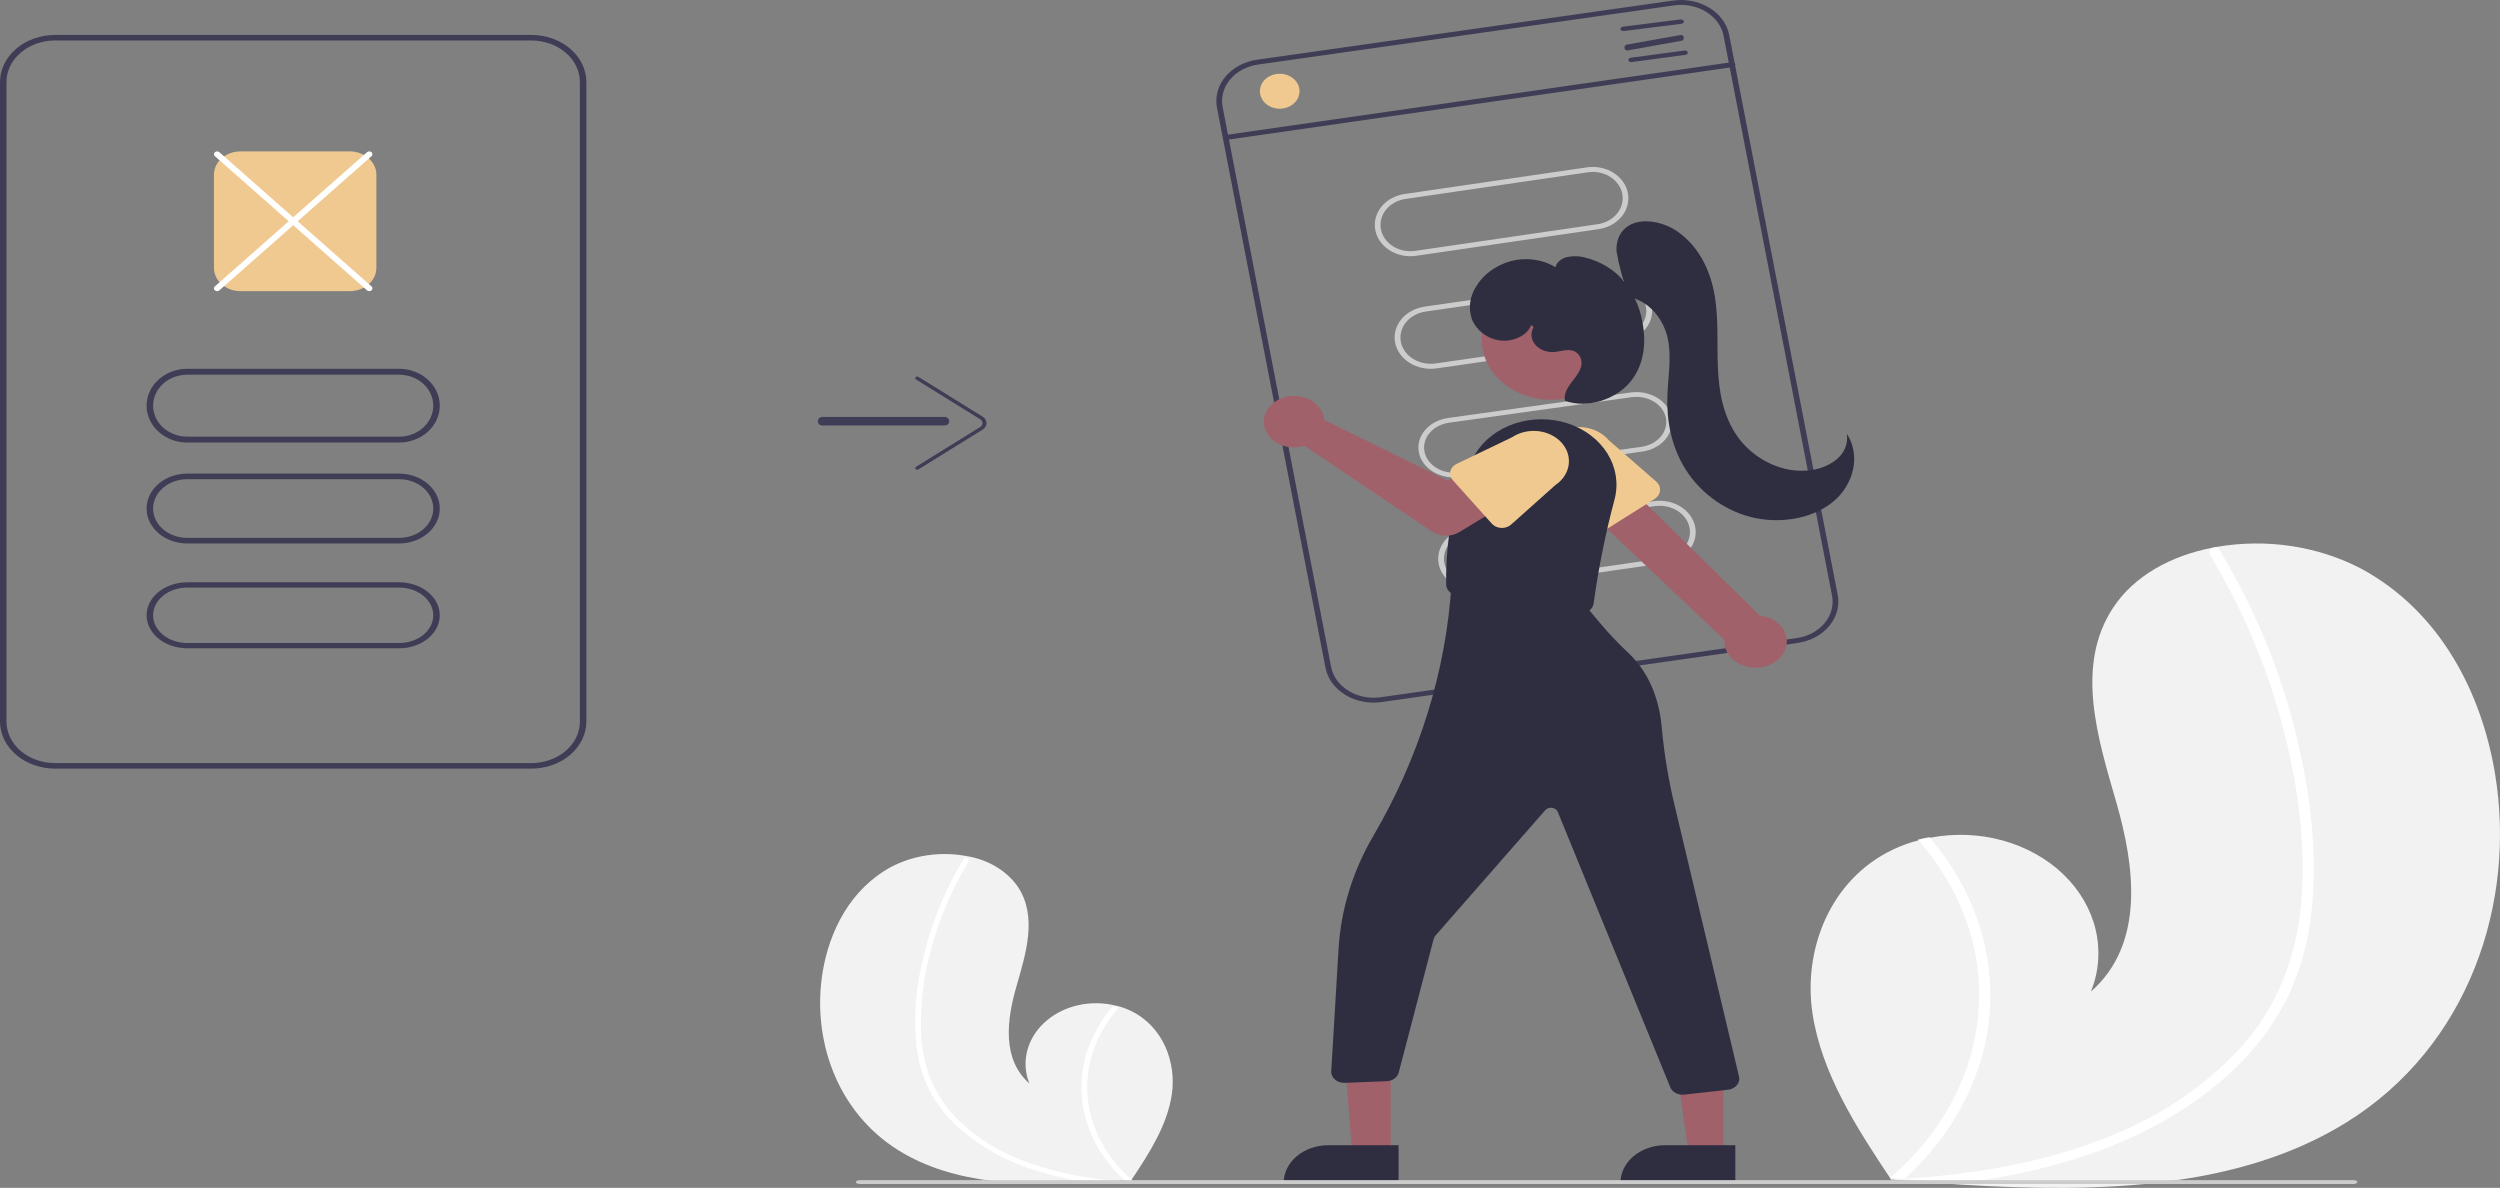 <svg width="644" height="306" viewBox="0 0 644 306" fill="none" xmlns="http://www.w3.org/2000/svg">
<rect x="0" y="0" width="644" height="306" fill="#808080" stroke="none"/>
<g clip-path="url(#clip0_159_171)">
<path d="M604.357 289.18C576.495 306.427 540.387 307.293 505.485 305.175C500.611 304.879 495.772 304.532 490.978 304.158C490.949 304.152 490.911 304.154 490.881 304.148C490.651 304.129 490.42 304.11 490.2 304.099C489.21 304.019 488.22 303.94 487.24 303.86L487.471 304.239L488.198 305.417C487.937 305.023 487.676 304.637 487.415 304.243C487.338 304.124 487.252 304.007 487.175 303.888C478.134 290.368 469.166 276.352 466.879 260.914C464.514 244.889 471.159 226.745 487.572 218.869C489.724 217.839 492.004 217.019 494.368 216.423C495.35 216.167 496.344 215.959 497.351 215.775C503.506 214.6 509.914 214.856 515.917 216.515C521.919 218.174 527.299 221.177 531.503 225.215C535.707 229.253 538.584 234.181 539.837 239.491C541.09 244.801 540.675 250.302 538.634 255.428C552.549 243.167 549.953 223.277 545.153 206.654C540.344 190.032 534.521 171.535 544.303 156.604C549.741 148.294 559.303 143.138 570.034 141.061C570.363 141 570.692 140.939 571.021 140.886C583.807 138.661 597.099 140.662 608.243 146.49C628.761 157.601 639.3 178.667 642.72 199.302C648.231 232.509 636.035 269.568 604.357 289.18Z" fill="#F2F2F2"/>
<path d="M595.322 235.764C594.511 243.064 592.457 250.224 589.226 257.018C586.249 263.03 582.235 268.628 577.319 273.627C567.276 283.943 553.997 291.7 539.575 296.868C528.548 300.724 516.994 303.375 505.189 304.758C500.301 304.463 495.448 304.118 490.64 303.745C490.611 303.739 490.573 303.741 490.544 303.734C490.313 303.716 490.081 303.697 489.86 303.686C488.868 303.606 487.875 303.527 486.892 303.447L487.124 303.826L487.853 305C487.591 304.607 487.329 304.222 487.067 303.829C486.99 303.711 486.904 303.594 486.827 303.476C495.678 295.945 502.286 286.713 506.098 276.552C509.91 266.392 510.814 255.599 508.736 245.079C506.561 234.632 501.525 224.773 494.04 216.304C495.025 216.048 496.022 215.841 497.031 215.658C499.876 218.979 502.371 222.508 504.488 226.205C512.083 239.387 514.506 254.307 511.399 268.757C508.51 281.833 501.312 293.934 490.651 303.638C491.584 303.582 492.527 303.517 493.449 303.445C510.921 302.181 528.357 298.973 544.204 292.403C557.75 286.924 569.51 278.683 578.449 268.409C588.046 257.105 592.275 243.509 593.002 229.69C593.772 214.896 591.524 199.842 587.571 185.455C583.534 170.705 577.398 156.433 569.301 142.956C569.12 142.651 569.084 142.297 569.199 141.969C569.315 141.641 569.573 141.364 569.922 141.194C570.212 141.027 570.568 140.964 570.913 141.02C571.081 141.058 571.237 141.128 571.369 141.225C571.502 141.321 571.607 141.443 571.677 141.579C572.676 143.244 573.656 144.91 574.599 146.594C582.453 160.626 588.235 175.436 591.812 190.685C595.286 205.395 597.139 220.784 595.322 235.764Z" fill="white"/>
<path d="M231.542 296.387C245.793 305.219 264.262 305.662 282.114 304.577C284.607 304.426 287.082 304.248 289.535 304.057C289.549 304.054 289.569 304.055 289.584 304.052C289.702 304.042 289.82 304.032 289.933 304.026C290.439 303.986 290.945 303.945 291.447 303.904L291.328 304.098L290.956 304.702C291.09 304.5 291.223 304.302 291.357 304.1C291.396 304.04 291.44 303.979 291.479 303.919C296.104 296.996 300.691 289.819 301.861 281.914C303.07 273.708 299.672 264.418 291.277 260.385C290.176 259.857 289.01 259.437 287.8 259.132C287.298 259.001 286.79 258.895 286.275 258.8C283.126 258.199 279.849 258.33 276.778 259.179C273.708 260.029 270.956 261.567 268.806 263.634C266.656 265.702 265.184 268.225 264.543 270.944C263.902 273.663 264.115 276.48 265.159 279.105C258.041 272.827 259.369 262.642 261.824 254.13C264.284 245.619 267.262 236.147 262.259 228.502C260.842 226.452 258.937 224.683 256.669 223.311C254.401 221.939 251.82 220.996 249.098 220.543C248.93 220.512 248.761 220.481 248.593 220.454C242.053 219.314 235.254 220.339 229.554 223.323C219.059 229.012 213.669 239.799 211.919 250.366C209.1 267.369 215.338 286.345 231.542 296.387Z" fill="#F2F2F2"/>
<path d="M236.077 269.537C236.495 273.277 237.551 276.944 239.213 280.424C240.745 283.503 242.81 286.371 245.339 288.931C250.597 294.163 257.256 298.246 264.756 300.835C270.429 302.81 276.373 304.168 282.446 304.876C284.961 304.725 287.457 304.548 289.931 304.357C289.946 304.354 289.965 304.355 289.98 304.352C290.099 304.342 290.218 304.333 290.332 304.327C290.843 304.286 291.353 304.246 291.859 304.205L291.74 304.399L291.365 305C291.499 304.799 291.634 304.602 291.769 304.4C291.809 304.34 291.853 304.28 291.892 304.219C287.339 300.362 283.94 295.633 281.979 290.429C280.018 285.225 279.552 279.697 280.621 274.309C281.74 268.958 284.331 263.908 288.182 259.57C287.675 259.439 287.162 259.333 286.643 259.239C285.179 260.94 283.896 262.748 282.807 264.641C278.899 271.393 277.653 279.035 279.252 286.436C280.738 293.134 284.441 299.332 289.925 304.302C289.445 304.274 288.96 304.24 288.486 304.204C279.448 303.695 270.597 301.778 262.375 298.548C255.406 295.741 249.356 291.521 244.758 286.258C239.82 280.469 237.645 273.505 237.271 266.427C236.983 258.801 237.923 251.178 240.065 243.769C242.142 236.215 245.298 228.905 249.464 222.002C249.557 221.845 249.576 221.664 249.516 221.496C249.457 221.328 249.324 221.186 249.144 221.099C248.995 221.014 248.812 220.982 248.635 221.01C248.548 221.03 248.468 221.066 248.4 221.115C248.332 221.165 248.278 221.227 248.242 221.296C247.728 222.149 247.224 223.002 246.738 223.865C242.698 231.052 239.723 238.638 237.883 246.448C235.924 254.024 235.316 261.808 236.077 269.537Z" fill="white"/>
<path d="M136.862 198H14.187C10.426 197.996 6.82 196.718 4.16 194.445C1.5 192.172 0.004 189.09 0 185.875V21.125C0.004 17.91 1.5 14.828 4.16 12.555C6.82 10.282 10.426 9.004 14.187 9H136.862C140.624 9.004 144.23 10.282 146.889 12.555C149.549 14.828 151.045 17.91 151.049 21.125V185.875C151.045 189.09 149.549 192.172 146.889 194.445C144.23 196.718 140.624 197.996 136.862 198ZM14.187 10.426C10.868 10.43 7.686 11.558 5.34 13.563C2.993 15.569 1.673 18.288 1.669 21.125V185.875C1.673 188.712 2.993 191.431 5.34 193.437C7.686 195.442 10.868 196.57 14.187 196.574H136.862C140.181 196.57 143.363 195.442 145.71 193.437C148.056 191.431 149.376 188.712 149.38 185.875V21.125C149.376 18.288 148.056 15.569 145.71 13.563C143.363 11.558 140.181 10.43 136.862 10.426H14.187Z" fill="#3F3D56"/>
<path d="M90.117 75H61.952C60.139 74.998 58.4 74.365 57.118 73.241C55.836 72.116 55.114 70.591 55.112 69V45C55.114 43.409 55.836 41.884 57.118 40.759C58.4 39.635 60.139 39.002 61.952 39H90.117C91.93 39.002 93.669 39.635 94.951 40.759C96.234 41.884 96.955 43.409 96.957 45V69C96.955 70.591 96.234 72.116 94.951 73.241C93.669 74.365 91.93 74.998 90.117 75Z" fill="#F0C991"/>
<path d="M95.12 75C95.013 75 94.907 74.981 94.808 74.945C94.709 74.909 94.618 74.856 94.543 74.789L55.351 40.229C55.276 40.162 55.215 40.083 55.174 39.995C55.133 39.908 55.112 39.815 55.112 39.72C55.112 39.625 55.133 39.532 55.174 39.444C55.215 39.357 55.276 39.278 55.351 39.211C55.427 39.144 55.517 39.091 55.616 39.055C55.715 39.019 55.822 39 55.929 39C56.036 39 56.142 39.019 56.241 39.055C56.34 39.091 56.43 39.144 56.506 39.211L95.697 73.771C95.811 73.872 95.889 74 95.921 74.139C95.952 74.279 95.936 74.424 95.874 74.555C95.812 74.687 95.708 74.799 95.574 74.879C95.439 74.958 95.281 75 95.12 75Z" fill="white"/>
<path d="M55.929 75C55.767 75 55.609 74.958 55.475 74.879C55.341 74.799 55.236 74.687 55.174 74.555C55.113 74.424 55.096 74.279 55.128 74.14C55.16 74 55.237 73.872 55.351 73.771L94.543 39.211C94.618 39.144 94.709 39.091 94.808 39.055C94.907 39.019 95.013 39 95.12 39C95.227 39 95.333 39.019 95.432 39.055C95.531 39.091 95.621 39.144 95.697 39.211C95.773 39.278 95.833 39.357 95.874 39.444C95.915 39.532 95.936 39.625 95.936 39.72C95.936 39.815 95.915 39.908 95.874 39.995C95.833 40.083 95.773 40.162 95.697 40.229L56.506 74.789C56.43 74.856 56.34 74.909 56.241 74.945C56.142 74.982 56.036 75 55.929 75Z" fill="white"/>
<path d="M102.797 114H48.252C45.47 114 42.802 112.999 40.834 111.217C38.867 109.436 37.762 107.02 37.762 104.5C37.762 101.98 38.867 99.564 40.834 97.782C42.802 96.001 45.47 95 48.252 95H102.797C105.579 95 108.247 96.001 110.214 97.782C112.182 99.564 113.287 101.98 113.287 104.5C113.287 107.02 112.182 109.436 110.214 111.217C108.247 112.999 105.579 114 102.797 114ZM48.252 96.52C45.915 96.52 43.674 97.361 42.021 98.857C40.369 100.354 39.441 102.384 39.441 104.5C39.441 106.616 40.369 108.646 42.021 110.143C43.674 111.639 45.915 112.48 48.252 112.48H102.797C105.134 112.48 107.375 111.639 109.028 110.143C110.68 108.646 111.608 106.616 111.608 104.5C111.608 102.384 110.68 100.354 109.028 98.857C107.375 97.361 105.134 96.52 102.797 96.52H48.252Z" fill="#3F3D56"/>
<path d="M102.797 140H48.252C45.47 140 42.802 139.052 40.834 137.364C38.867 135.676 37.762 133.387 37.762 131C37.762 128.613 38.867 126.324 40.834 124.636C42.802 122.948 45.47 122 48.252 122H102.797C105.579 122 108.247 122.948 110.214 124.636C112.182 126.324 113.287 128.613 113.287 131C113.287 133.387 112.182 135.676 110.214 137.364C108.247 139.052 105.579 140 102.797 140ZM48.252 123.44C45.915 123.44 43.674 124.236 42.021 125.654C40.369 127.072 39.441 128.995 39.441 131C39.441 133.005 40.369 134.928 42.021 136.346C43.674 137.764 45.915 138.56 48.252 138.56H102.797C105.134 138.56 107.375 137.764 109.028 136.346C110.68 134.928 111.608 133.005 111.608 131C111.608 128.995 110.68 127.072 109.028 125.654C107.375 124.236 105.134 123.44 102.797 123.44H48.252Z" fill="#3F3D56"/>
<path d="M102.797 167H48.252C45.47 167 42.802 166.104 40.834 164.51C38.867 162.916 37.762 160.754 37.762 158.5C37.762 156.246 38.867 154.084 40.834 152.49C42.802 150.896 45.47 150 48.252 150H102.797C105.579 150 108.247 150.896 110.214 152.49C112.182 154.084 113.287 156.246 113.287 158.5C113.287 160.754 112.182 162.916 110.214 164.51C108.247 166.104 105.579 167 102.797 167ZM48.252 151.36C45.915 151.36 43.674 152.112 42.021 153.451C40.369 154.79 39.441 156.606 39.441 158.5C39.441 160.394 40.369 162.21 42.021 163.549C43.674 164.888 45.915 165.64 48.252 165.64H102.797C105.134 165.64 107.375 164.888 109.028 163.549C110.68 162.21 111.608 160.394 111.608 158.5C111.608 156.606 110.68 154.79 109.028 153.451C107.375 152.112 105.134 151.36 102.797 151.36H48.252Z" fill="#3F3D56"/>
<path d="M430.994 0.143L323.829 15.378C320.544 15.849 317.611 17.416 315.674 19.736C313.736 22.057 312.951 24.94 313.492 27.755L341.441 172.003C341.991 174.817 343.821 177.329 346.53 178.988C349.239 180.648 352.605 181.32 355.891 180.857L463.056 165.622C466.341 165.151 469.274 163.584 471.211 161.264C473.149 158.943 473.933 156.06 473.393 153.245L445.444 8.997C444.894 6.183 443.064 3.671 440.355 2.012C437.646 0.352 434.28 -0.32 430.994 0.143ZM471.935 153.452C472.412 155.936 471.72 158.481 470.011 160.528C468.301 162.575 465.713 163.958 462.814 164.373L355.649 179.608C352.75 180.017 349.779 179.425 347.389 177.96C344.998 176.495 343.384 174.279 342.899 171.796L314.95 27.548C314.473 25.064 315.164 22.52 316.874 20.472C318.584 18.425 321.172 17.042 324.07 16.627L431.236 1.392C434.135 0.983 437.106 1.575 439.496 3.04C441.887 4.505 443.501 6.721 443.986 9.204L471.935 153.452Z" fill="#3F3D56"/>
<path d="M411.811 59.023L364.812 65.891C362.414 66.241 359.957 65.739 357.981 64.494C356.005 63.25 354.671 61.365 354.273 59.254C353.875 57.144 354.446 54.98 355.86 53.24C357.273 51.5 359.414 50.326 361.811 49.976L408.811 43.108C411.208 42.759 413.663 43.263 415.639 44.507C417.614 45.752 418.947 47.636 419.344 49.746C419.742 51.855 419.172 54.018 417.759 55.758C416.347 57.497 414.207 58.672 411.811 59.023ZM362.051 51.249C360.038 51.544 358.24 52.53 357.053 53.992C355.866 55.453 355.387 57.27 355.721 59.043C356.055 60.815 357.175 62.398 358.835 63.444C360.495 64.489 362.558 64.912 364.572 64.618L411.571 57.75C413.585 57.456 415.382 56.469 416.57 55.008C417.757 53.546 418.236 51.729 417.902 49.957C417.568 48.184 416.448 46.601 414.788 45.555C413.128 44.51 411.065 44.088 409.051 44.381L362.051 51.249Z" fill="#CCCCCC"/>
<path d="M417.811 88.023L370.084 94.89C368.879 95.064 367.645 95.031 366.455 94.792C365.264 94.552 364.139 94.112 363.145 93.496C362.151 92.88 361.306 92.1 360.66 91.2C360.013 90.301 359.578 89.3 359.378 88.255C359.177 87.209 359.217 86.14 359.494 85.108C359.77 84.076 360.279 83.101 360.99 82.239C361.702 81.378 362.602 80.646 363.64 80.086C364.677 79.526 365.832 79.149 367.038 78.976L414.764 72.109C417.198 71.759 419.693 72.261 421.7 73.506C423.707 74.75 425.062 76.635 425.466 78.745C425.87 80.856 425.29 83.019 423.854 84.759C422.419 86.499 420.245 87.673 417.811 88.023ZM367.282 80.249C365.238 80.544 363.412 81.531 362.207 82.992C361.002 84.453 360.516 86.27 360.855 88.042C361.194 89.814 362.331 91.397 364.016 92.442C365.701 93.488 367.796 93.91 369.841 93.617L417.567 86.75C419.611 86.455 421.436 85.469 422.641 84.007C423.846 82.546 424.333 80.729 423.993 78.957C423.654 77.185 422.517 75.602 420.832 74.557C419.147 73.511 417.052 73.089 415.008 73.382L367.282 80.249Z" fill="#CCCCCC"/>
<path d="M423.039 116.326L376.043 122.895C374.856 123.062 373.641 123.03 372.469 122.801C371.296 122.572 370.189 122.151 369.21 121.561C368.23 120.972 367.399 120.226 366.762 119.365C366.126 118.505 365.697 117.548 365.5 116.548C365.303 115.548 365.341 114.525 365.614 113.538C365.886 112.55 366.387 111.618 367.088 110.794C367.788 109.969 368.675 109.27 369.696 108.734C370.718 108.198 371.855 107.838 373.043 107.672L420.039 101.103C422.435 100.77 424.89 101.251 426.865 102.442C428.84 103.632 430.173 105.434 430.571 107.452C430.969 109.47 430.398 111.539 428.986 113.203C427.574 114.867 425.434 115.99 423.039 116.326ZM373.283 108.89C372.286 109.029 371.331 109.332 370.473 109.782C369.615 110.232 368.871 110.82 368.282 111.513C367.694 112.205 367.274 112.988 367.045 113.817C366.816 114.646 366.784 115.505 366.949 116.345C367.115 117.185 367.475 117.989 368.01 118.711C368.544 119.434 369.242 120.06 370.065 120.556C370.887 121.051 371.817 121.405 372.801 121.597C373.786 121.79 374.806 121.817 375.803 121.677L422.799 115.108C423.796 114.969 424.751 114.666 425.609 114.216C426.467 113.766 427.212 113.179 427.8 112.486C428.388 111.794 428.809 111.011 429.038 110.181C429.267 109.352 429.299 108.493 429.134 107.653C428.968 106.813 428.608 106.009 428.073 105.287C427.539 104.564 426.84 103.937 426.018 103.442C425.196 102.947 424.265 102.593 423.281 102.401C422.296 102.208 421.276 102.181 420.279 102.321L373.283 108.89Z" fill="#CCCCCC"/>
<path d="M429.041 145.023L381.307 151.891C380.102 152.065 378.869 152.031 377.678 151.791C376.488 151.551 375.364 151.111 374.37 150.494C373.376 149.878 372.532 149.098 371.886 148.199C371.24 147.3 370.804 146.299 370.604 145.254C370.404 144.209 370.443 143.14 370.72 142.108C370.996 141.077 371.505 140.102 372.215 139.24C372.926 138.379 373.826 137.647 374.863 137.087C375.9 136.527 377.055 136.149 378.26 135.976L425.994 129.108C428.428 128.759 430.922 129.262 432.928 130.507C434.934 131.752 436.288 133.636 436.692 135.746C437.096 137.856 436.517 140.018 435.082 141.758C433.648 143.497 431.475 144.672 429.041 145.023ZM378.504 137.249C377.491 137.395 376.522 137.712 375.651 138.182C374.779 138.653 374.024 139.268 373.426 139.991C372.22 141.453 371.733 143.27 372.073 145.043C372.412 146.816 373.55 148.399 375.236 149.445C376.922 150.49 379.018 150.912 381.063 150.618L428.798 143.75C430.842 143.456 432.668 142.469 433.874 141.008C435.08 139.546 435.566 137.729 435.227 135.957C434.888 134.184 433.75 132.601 432.064 131.555C430.379 130.51 428.283 130.088 426.238 130.381L378.504 137.249Z" fill="#CCCCCC"/>
<path d="M446.405 17.269L316.227 35.991C316.131 36.005 316.033 36.003 315.939 35.984C315.844 35.965 315.755 35.93 315.676 35.881C315.597 35.833 315.529 35.771 315.478 35.7C315.427 35.628 315.392 35.549 315.376 35.466C315.36 35.383 315.363 35.298 315.385 35.216C315.408 35.134 315.448 35.057 315.505 34.989C315.561 34.92 315.633 34.862 315.715 34.818C315.798 34.774 315.889 34.744 315.985 34.731L446.163 16.009C446.259 15.995 446.357 15.997 446.452 16.016C446.546 16.035 446.636 16.07 446.715 16.119C446.794 16.167 446.861 16.229 446.912 16.301C446.963 16.372 446.998 16.451 447.014 16.534C447.03 16.617 447.027 16.702 447.005 16.784C446.983 16.866 446.942 16.943 446.886 17.011C446.829 17.08 446.757 17.138 446.675 17.182C446.592 17.226 446.501 17.256 446.405 17.269Z" fill="#3F3D56"/>
<path d="M329.655 28C332.473 28 334.758 25.985 334.758 23.5C334.758 21.015 332.473 19 329.655 19C326.836 19 324.552 21.015 324.552 23.5C324.552 25.985 326.836 28 329.655 28Z" fill="#F0C991"/>
<path d="M433.13 6.13L418.299 7.993C418.103 8.017 417.902 7.981 417.74 7.893C417.578 7.805 417.469 7.673 417.437 7.524C417.404 7.376 417.451 7.224 417.566 7.101C417.682 6.978 417.857 6.895 418.053 6.87L432.884 5.007C433.08 4.983 433.281 5.019 433.443 5.107C433.605 5.195 433.714 5.327 433.746 5.476C433.779 5.624 433.732 5.777 433.617 5.899C433.501 6.022 433.326 6.105 433.13 6.13Z" fill="#3F3D56"/>
<path d="M433.169 10.506L419.265 12.99C419.081 13.022 418.892 12.975 418.741 12.858C418.59 12.741 418.487 12.564 418.457 12.366C418.426 12.168 418.47 11.965 418.578 11.801C418.686 11.638 418.85 11.527 419.034 11.494L432.939 9.01C433.123 8.978 433.311 9.025 433.463 9.142C433.614 9.259 433.716 9.436 433.747 9.634C433.777 9.832 433.734 10.035 433.625 10.199C433.517 10.362 433.353 10.473 433.169 10.506Z" fill="#3F3D56"/>
<path d="M434.185 14.13L420.29 15.992C420.198 16.005 420.105 16.002 420.014 15.986C419.924 15.969 419.839 15.938 419.763 15.894C419.688 15.851 419.624 15.796 419.575 15.732C419.526 15.669 419.492 15.598 419.477 15.524C419.462 15.451 419.465 15.375 419.486 15.302C419.507 15.229 419.546 15.161 419.6 15.1C419.654 15.039 419.722 14.987 419.801 14.948C419.88 14.909 419.967 14.882 420.059 14.87L433.955 13.008C434.046 12.995 434.14 12.998 434.23 13.014C434.32 13.031 434.406 13.062 434.481 13.106C434.557 13.149 434.621 13.204 434.67 13.268C434.719 13.331 434.752 13.402 434.767 13.476C434.782 13.549 434.779 13.625 434.758 13.698C434.737 13.771 434.699 13.839 434.645 13.9C434.591 13.961 434.522 14.013 434.443 14.052C434.365 14.091 434.277 14.118 434.185 14.13Z" fill="#3F3D56"/>
<path d="M459.936 167.192C460.28 166.253 460.376 165.261 460.216 164.288C460.056 163.314 459.644 162.382 459.009 161.557C458.374 160.732 457.533 160.034 456.543 159.512C455.553 158.991 454.439 158.658 453.28 158.537L415.103 121L406.199 128.867L444.225 164.859C444.114 166.511 444.727 168.14 445.948 169.437C447.169 170.734 448.913 171.61 450.849 171.897C452.786 172.185 454.78 171.865 456.455 170.997C458.13 170.13 459.368 168.776 459.936 167.192Z" fill="#A0616A"/>
<path d="M426.212 128.544L412.075 137.426C411.673 137.679 411.212 137.854 410.724 137.94C410.236 138.025 409.732 138.02 409.247 137.923C408.761 137.826 408.306 137.641 407.911 137.379C407.517 137.117 407.193 136.786 406.961 136.407L398.837 123.124C397.345 121.347 396.733 119.134 397.135 116.97C397.538 114.806 398.922 112.868 400.984 111.58C403.047 110.292 405.619 109.76 408.137 110.1C410.655 110.44 412.914 111.625 414.417 113.395L426.635 124.045C426.985 124.35 427.254 124.717 427.424 125.119C427.594 125.522 427.662 125.951 427.621 126.378C427.581 126.805 427.435 127.219 427.191 127.593C426.948 127.967 426.614 128.291 426.212 128.544Z" fill="#F0C991"/>
<path d="M399.566 103C409.43 103 417.426 96.06 417.426 87.5C417.426 78.94 409.43 72 399.566 72C389.702 72 381.705 78.94 381.705 87.5C381.705 96.06 389.702 103 399.566 103Z" fill="#A0616A"/>
<path d="M407.266 158C407.081 158 406.895 157.987 406.712 157.96L375.267 153.345C374.51 153.234 373.82 152.896 373.32 152.388C372.82 151.88 372.539 151.235 372.529 150.566C372.433 144.293 372.971 128.459 380.019 116.925C382.223 113.32 385.854 110.536 390.236 109.09C394.619 107.645 399.454 107.636 403.843 109.066C408.232 110.497 411.875 113.268 414.096 116.865C416.317 120.463 416.964 124.641 415.916 128.623C413.557 137.482 411.754 146.447 410.515 155.477C410.42 156.171 410.037 156.811 409.439 157.276C408.84 157.74 408.068 157.998 407.266 158Z" fill="#2F2E41"/>
<path d="M340.907 107.115C340.998 107.456 341.057 107.802 341.084 108.151L372.881 123.801L380.61 120.005L388.85 129.208L375.933 137.062C374.889 137.697 373.633 138.025 372.352 137.999C371.071 137.972 369.834 137.591 368.828 136.914L336.04 114.846C334.56 115.313 332.948 115.385 331.42 115.052C329.891 114.719 328.517 113.996 327.481 112.981C326.445 111.966 325.796 110.705 325.621 109.367C325.445 108.03 325.751 106.678 326.497 105.492C327.244 104.306 328.396 103.342 329.801 102.729C331.205 102.115 332.795 101.881 334.359 102.057C335.924 102.233 337.388 102.812 338.558 103.715C339.727 104.619 340.547 105.805 340.907 107.115Z" fill="#A0616A"/>
<path d="M373.607 121.395C373.701 120.999 373.893 120.626 374.17 120.3C374.447 119.974 374.803 119.703 375.213 119.506L389.533 112.625C391.436 111.364 393.843 110.802 396.227 111.063C398.611 111.324 400.777 112.386 402.251 114.018C403.725 115.649 404.385 117.716 404.089 119.766C403.792 121.815 402.561 123.68 400.667 124.951L389.249 135.14C388.923 135.43 388.528 135.657 388.091 135.805C387.654 135.953 387.185 136.018 386.716 135.996C386.247 135.974 385.789 135.865 385.373 135.677C384.957 135.489 384.594 135.227 384.307 134.907L374.221 123.674C373.934 123.354 373.73 122.985 373.624 122.592C373.518 122.199 373.512 121.79 373.607 121.395Z" fill="#F0C991"/>
<path d="M358.23 297H348.318L345.984 267.097L358.232 267L358.23 297Z" fill="#A0616A"/>
<path d="M360.272 305L330.675 304.999V304.684C330.675 303.413 330.973 302.153 331.552 300.978C332.131 299.803 332.979 298.736 334.049 297.836C335.119 296.937 336.389 296.224 337.786 295.737C339.184 295.25 340.682 295 342.195 295L360.272 295.001L360.272 305Z" fill="#2F2E41"/>
<path d="M443.961 297H434.971L430.694 267H443.962L443.961 297Z" fill="#A0616A"/>
<path d="M447.024 305L417.427 304.999V304.684C417.427 303.413 417.725 302.153 418.304 300.978C418.883 299.803 419.731 298.736 420.801 297.836C421.871 296.937 423.141 296.224 424.538 295.737C425.936 295.25 427.434 295 428.947 295L447.024 295.001L447.024 305Z" fill="#2F2E41"/>
<path d="M433.423 282C432.73 281.999 432.055 281.814 431.491 281.471C430.926 281.128 430.498 280.644 430.267 280.085L401.282 209.14C401.171 208.868 400.976 208.628 400.718 208.444C400.459 208.259 400.147 208.139 399.815 208.095C399.483 208.051 399.143 208.085 398.832 208.194C398.52 208.303 398.249 208.482 398.048 208.712L369.774 241.006C369.554 241.259 369.399 241.548 369.318 241.855L360.308 276.289C360.147 276.901 359.756 277.45 359.195 277.853C358.634 278.256 357.934 278.491 357.203 278.52L346.412 278.94C345.947 278.96 345.482 278.896 345.047 278.751C344.613 278.606 344.22 278.384 343.893 278.1C343.565 277.817 343.309 277.478 343.143 277.106C342.977 276.734 342.903 276.336 342.926 275.938L344.808 244.508C345.401 234.341 348.459 224.391 353.787 215.291C365.631 195.058 372.484 172.953 373.918 150.352L373.941 150L407.142 154.525L412.126 160.437C414.35 163.104 416.759 165.654 419.34 168.073C425.688 173.969 427.593 181.854 428.074 187.43C428.695 194.283 429.828 201.095 431.464 207.824L447.93 277.138C448.053 277.531 448.077 277.943 447.999 278.345C447.922 278.747 447.745 279.13 447.481 279.469C447.216 279.808 446.871 280.094 446.467 280.309C446.063 280.524 445.609 280.663 445.138 280.715L433.85 281.976C433.708 281.992 433.566 282 433.423 282Z" fill="#2F2E41"/>
<path d="M419.639 76.378C418.19 72.638 417.121 68.798 416.443 64.902C416.23 62.634 416.912 60.194 418.851 58.629C422.48 55.7 428.646 57.095 432.442 59.867C437.927 63.873 440.663 70.029 441.697 76.12C442.73 82.211 442.276 88.405 442.524 94.556C442.773 100.707 443.806 107.031 447.488 112.327C451.169 117.623 458.001 121.688 465.207 121.237C468.115 121.103 470.877 120.106 473.013 118.419C474.061 117.569 474.855 116.518 475.328 115.353C475.801 114.188 475.939 112.944 475.731 111.724C479.414 117.342 477.547 124.955 472.054 129.371C466.56 133.787 458.11 135.036 450.888 133.15C443.666 131.265 437.722 126.537 434.171 120.858C430.621 115.179 429.32 108.618 429.508 102.186C429.653 97.247 430.639 92.267 429.659 87.397C428.679 82.527 425.101 77.583 419.459 76.436L419.639 76.378Z" fill="#2F2E41"/>
<path d="M394.433 83.729C393.451 86.463 389.697 88.148 386.321 87.686C382.944 87.224 380.167 84.905 379.141 82.183C378.213 79.403 378.593 76.432 380.203 73.878C381.09 72.346 382.33 70.976 383.853 69.845C385.376 68.714 387.152 67.844 389.078 67.286C391.015 66.751 393.079 66.612 395.094 66.88C397.109 67.148 399.018 67.817 400.659 68.829C400.833 68.215 401.201 67.651 401.724 67.195C402.248 66.738 402.907 66.407 403.635 66.234C405.101 65.904 406.648 65.923 408.101 66.289C412.29 67.284 415.919 69.485 418.344 72.502C420.738 75.509 422.322 78.912 422.986 82.479C424.129 87.827 423.708 93.672 420.105 98.198C416.502 102.725 409.132 105.398 403.152 103.24C402.779 101.651 403.663 100.05 404.685 98.673C405.706 97.296 406.917 95.954 407.31 94.368C407.703 92.782 406.95 90.843 405.11 90.324C403.54 89.881 401.867 90.598 400.213 90.685C399.274 90.734 398.336 90.576 397.493 90.228C396.65 89.879 395.932 89.352 395.41 88.699C394.889 88.046 394.583 87.29 394.522 86.507C394.462 85.724 394.649 84.942 395.066 84.238L394.433 83.729Z" fill="#2F2E41"/>
<path d="M606.248 305H221.46C221.192 305 220.935 304.947 220.746 304.854C220.557 304.76 220.45 304.633 220.45 304.5C220.45 304.367 220.557 304.24 220.746 304.146C220.935 304.053 221.192 304 221.46 304H606.248C606.516 304 606.773 304.053 606.963 304.146C607.152 304.24 607.258 304.367 607.258 304.5C607.258 304.633 607.152 304.76 606.963 304.854C606.773 304.947 606.516 305 606.248 305Z" fill="#CCCCCC"/>
<path d="M211.783 109.3L243.406 109.3C243.619 109.3 243.826 109.218 243.98 109.069C244.135 108.92 244.224 108.716 244.224 108.5C244.224 108.284 244.135 108.08 243.98 107.931C243.826 107.782 243.619 107.7 243.406 107.7L211.783 107.7C211.569 107.7 211.362 107.782 211.208 107.931C211.054 108.08 210.965 108.284 210.965 108.5C210.965 108.716 211.054 108.92 211.208 109.069C211.362 109.218 211.569 109.3 211.783 109.3Z" fill="#3F3D56" stroke="#3F3D56" stroke-width="0.6"/>
<path d="M236.279 121C236.17 121 236.064 120.972 235.976 120.921C235.888 120.869 235.821 120.797 235.787 120.713C235.752 120.629 235.75 120.539 235.782 120.454C235.814 120.37 235.877 120.296 235.964 120.242L252.479 110.007C252.67 109.889 252.824 109.737 252.93 109.562C253.037 109.387 253.092 109.195 253.092 109C253.092 108.805 253.037 108.612 252.93 108.438C252.824 108.263 252.67 108.111 252.479 107.992L235.964 97.758C235.854 97.69 235.783 97.589 235.764 97.478C235.746 97.368 235.783 97.255 235.866 97.166C235.949 97.077 236.073 97.019 236.209 97.004C236.345 96.989 236.483 97.018 236.593 97.086L253.108 107.321C253.426 107.518 253.683 107.772 253.861 108.063C254.038 108.354 254.13 108.675 254.13 109C254.13 109.325 254.038 109.645 253.861 109.937C253.683 110.228 253.426 110.482 253.108 110.679L236.593 120.914C236.502 120.97 236.392 121 236.279 121Z" fill="#3F3D56"/>
</g>
<defs>
<clipPath id="clip0_159_171">
<rect width="644" height="306" fill="white"/>
</clipPath>
</defs>
</svg>
